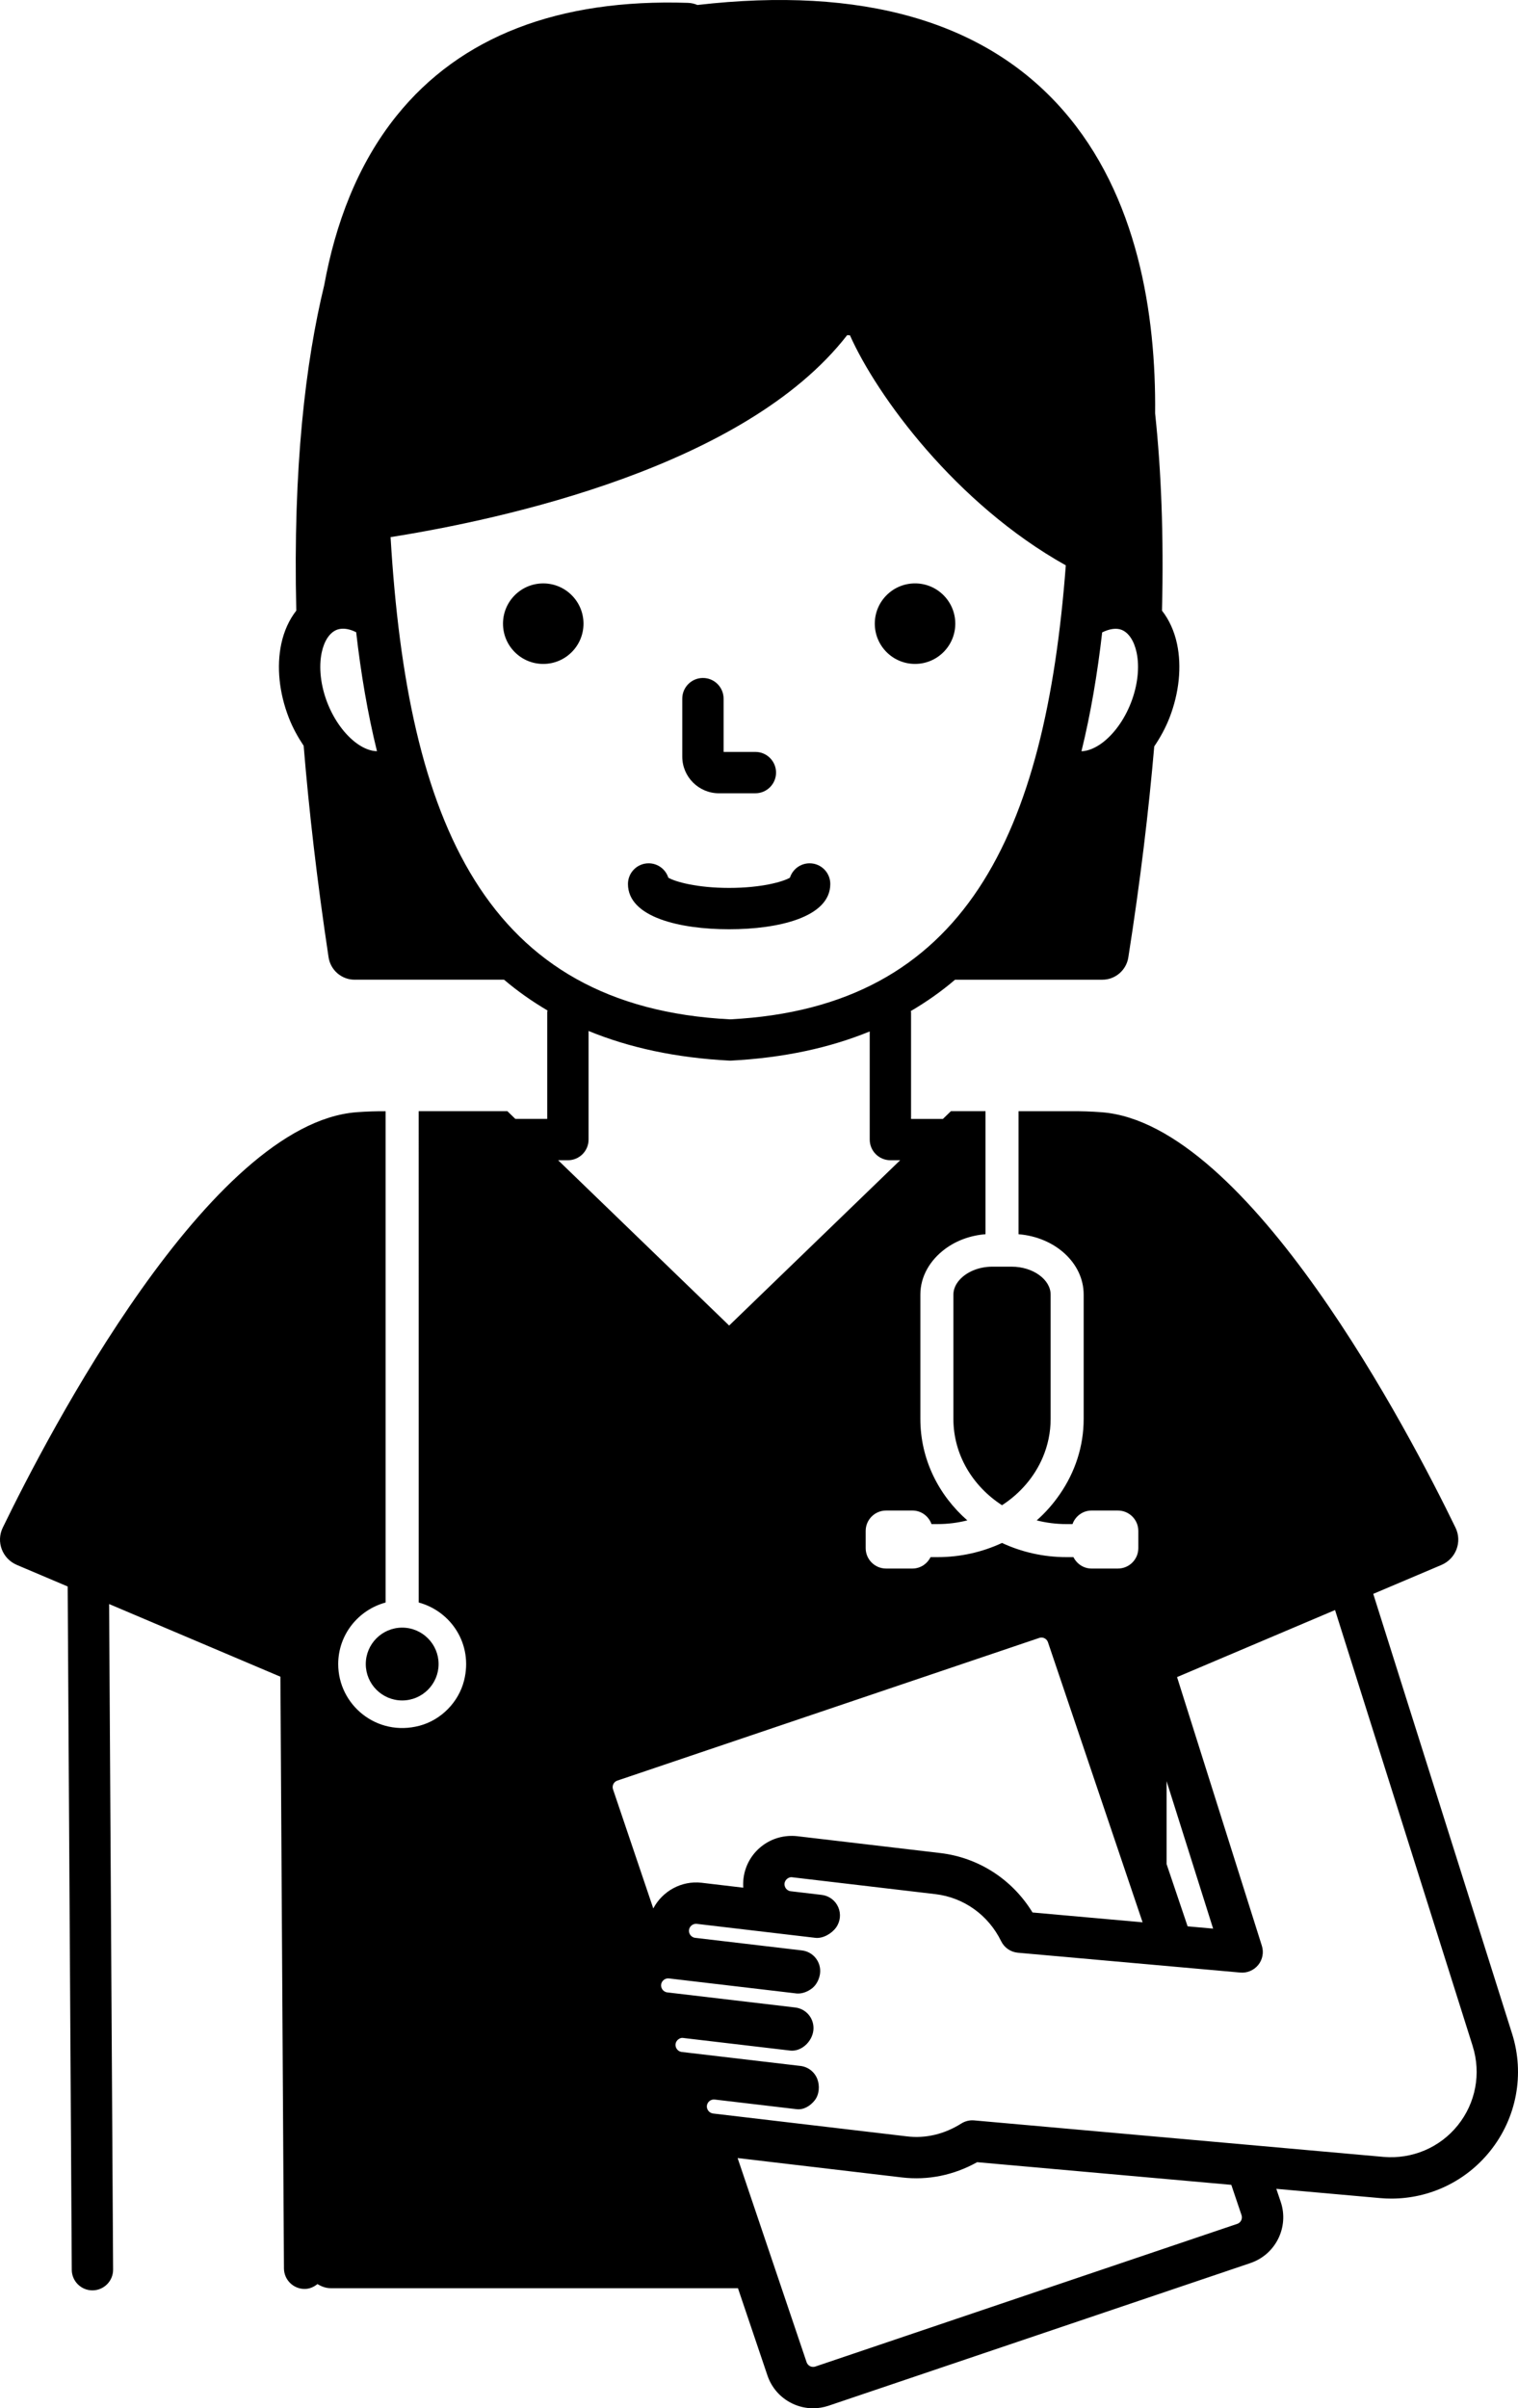 <?xml version="1.0" encoding="UTF-8"?>
<svg id="Layer_1" data-name="Layer 1" xmlns="http://www.w3.org/2000/svg" viewBox="0 0 661.076 1048.328">
  <path d="M297.122,329.356v-25.23c0-4.969,4.031-9,9-9s9,4.031,9,9v23.184h13.84c4.969,0,9,4.031,9,9s-4.031,9-9,9l-15.879.004c-8.801,0-15.961-7.16-15.961-15.957h0ZM398.492,289.004c9.68,0,17.527-7.848,17.527-17.527s-7.848-17.527-17.527-17.527-17.527,7.848-17.527,17.527c.004,9.684,7.848,17.527,17.527,17.527ZM159.292,724.364c0,8.731,7.113,15.844,15.855,15.844s15.855-7.113,15.855-15.844-7.113-15.855-15.855-15.855-15.855,7.113-15.855,15.855ZM648.892,936.414c-10.535,13.137-26.32,20.637-42.984,20.637-1.641,0-3.281-.07-4.934-.223l-45.148-4.023,1.918,5.676c3.703,10.969-2.203,22.91-13.172,26.613v.012l-183.74,62.109c-2.207.738-4.477,1.113-6.742,1.113-3.188,0-6.359-.738-9.297-2.191-5.027-2.496-8.785-6.797-10.578-12.105l-12.836-37.977-177.34-.004c-2.141,0-4.055-.746-5.805-1.789-1.531,1.242-3.398,2.098-5.523,2.113h-.051c-4.945,0-8.973-3.996-9-8.941v-.004l-1.543-257.56-74.594-31.633,1.734,289.7c.027,4.98-3.98,9.023-8.949,9.059h-.051c-4.945,0-8.973-3.996-9-8.941l-1.785-297.46-22.125-9.383c-6.324-2.684-9.145-10.043-6.145-16.223,19.672-40.523,90.059-175.98,154.11-180.84,4.484-.34,8.66-.453,12.629-.422v213.85c-11.855,3.195-20.652,13.938-20.652,26.793,0,17.801,16.805,31.758,35.391,26.848,9.406-2.484,17.055-10.254,19.422-19.691,3.984-15.883-5.75-30.176-19.754-33.953v-66.281l-.008-147.59,38.617-.004,3.473,3.356h13.887v-46.465c0-.254.094-.477.117-.727-6.805-4.004-13.121-8.465-18.926-13.402h-65.137c-5.621,0-10.441-4.188-11.277-9.746-5.062-33.562-8.547-64.074-10.852-92.078-2.496-3.746-4.738-7.773-6.453-12.172-4.23-10.859-5.395-22.289-3.293-32.184,1.199-5.637,3.461-10.539,6.535-14.473-1.48-62.445,4.062-108.31,12.168-141.68,4.789-26.27,14.285-52.352,31.574-73.816C200.497,15.889,243.208-.603,299.594,1.245c1.441.051,2.836.367,4.125.922,71.691-8.25,125.18,7.078,159.05,45.621,32.832,37.375,40.688,89.297,40.277,132.16,2.598,24.367,3.809,52.805,2.988,85.859,3.082,3.934,5.348,8.836,6.551,14.473,2.098,9.902.926,21.332-3.293,32.191-1.754,4.504-4.055,8.629-6.629,12.445-2.406,27.949-6.027,58.395-11.293,91.875-.867,5.527-5.672,9.672-11.266,9.672h-64.188c-5.898,5.047-12.336,9.59-19.277,13.66.008.164.117.301.117.465v46.465h13.887l3.473-3.356h15.066v53.551c-6.699.535-12.746,2.82-17.547,6.375-6.574,4.867-10.824,11.938-10.824,19.906v54.152c0,17.426,7.875,33.129,20.449,44.133-4.148,1.055-8.508,1.617-13.008,1.617h-2.59c-1.238-3.422-4.441-5.898-8.289-5.898l-11.484.004c-4.914,0-8.894,3.981-8.894,8.894v7.461c0,4.914,3.984,8.894,8.894,8.894h11.48c3.481,0,6.418-2.051,7.879-4.965h3c10.09,0,19.641-2.227,28.113-6.176,8.484,3.949,18.035,6.176,28.125,6.176h2.992c1.461,2.914,4.398,4.965,7.879,4.965h11.48c4.914,0,8.894-3.981,8.894-8.894v-7.461c0-4.914-3.981-8.894-8.894-8.894h-11.48c-3.531,0-6.519,2.098-7.957,5.078-.129.27-.23.535-.332.82h-2.582c-4.5,0-8.859-.562-13.008-1.617,3.887-3.402,7.262-7.297,10.156-11.512,6.469-9.414,10.293-20.582,10.293-32.621v-54.152c0-13.781-12.492-25-28.359-26.277v-53.551h22.895c.043,0,.082.012.125.012,4.113-.047,8.492.086,13.168.441,64.055,4.852,134.44,140.31,154.11,180.84,3,6.18.18,13.543-6.144,16.223l-29.684,12.586,60.453,191.43v-.012c5.59,17.637,1.992,36.785-9.609,51.199l.01-.01ZM508.042,811.454l9.156,27.082,11.105.992-20.262-64.172v36.098ZM470.968,327.014c3.348-.055,6.633-1.926,8.539-3.281,5.344-3.801,10.09-10.289,13.008-17.805,2.93-7.508,3.832-15.492,2.461-21.91-1.078-5.062-3.469-8.66-6.574-9.867-2.316-.895-5.293-.41-8.418,1.133-2.055,17.898-4.965,35.25-9.016,51.73h0ZM164.168,326.999c-4.074-16.504-7.004-33.883-9.062-51.805-2.008-.988-3.953-1.52-5.711-1.52-.973,0-1.887.16-2.727.48-3.094,1.207-5.488,4.805-6.562,9.867-1.363,6.418-.469,14.402,2.453,21.91,2.93,7.516,7.672,14.004,13.008,17.805,3.02,2.141,6.004,3.227,8.602,3.262h0ZM317.998,443.719c102.45-5.242,137.27-80.648,146.15-197.62-47.957-26.797-82.297-73.844-94.008-100.15l-1.207-.059c-44.512,57.355-150.04,80.18-198.84,87.918,7.387,123.98,41.117,204.49,147.9,209.92l.005-.009ZM243.064,505.051l74.473,71.957,74.477-71.957h-4.258c-4.969,0-9-4.031-9-9v-47.062c-17.316,7.086-37.391,11.523-60.762,12.715-23.754-1.203-44.137-5.707-61.676-12.922v47.27c0,4.969-4.031,9-9,9h-4.254ZM284.498,830.751c3.953-7.492,12.207-12.203,21.066-11.184l18.121,2.144c-.086-1.312-.059-2.625.094-3.961.664-5.578,3.461-10.57,7.883-14.062,4.434-3.492,9.949-4.992,15.52-4.394l62.277,7.336c16.746,1.969,31.43,11.508,40.195,25.875l47.934,4.277-41.207-121.91c-.422-1.254-1.594-2.051-2.848-2.051-.316,0-.633.059-.949.164l-183.74,62.109c-1.566.527-2.41,2.227-1.883,3.797l17.537,51.86ZM540.678,964.251l-4.457-13.188-110.69-9.863c-10.16,5.672-21.422,7.969-32.707,6.644l-71.598-8.441,30.039,88.867c.348,1.031,1.102,1.535,1.516,1.734.41.211,1.254.492,2.293.152l183.73-62.109v.012c1.566-.539,2.41-2.238,1.871-3.809h.003ZM641.338,890.657v-.012l-59.934-189.79-68.809,29.18,36.926,116.95c.914,2.871.328,6-1.559,8.344-1.898,2.344-4.852,3.598-7.816,3.328l-96.867-8.637c-3.141-.281-5.906-2.18-7.289-5.016-5.566-11.379-16.266-19.031-28.629-20.484l-62.301-7.336c-1.031-.188-1.867.34-2.242.645-.383.293-1.031.949-1.16,2.039-.121,1.078.359,1.863.648,2.238.297.375.953,1.019,2.035,1.148l13.516,1.594c3.164.375,5.894,2.391,7.176,5.309,1.289,2.918.938,6.293-.922,8.883-1.91,2.66-5.695,4.852-8.949,4.512l-51.707-6.094c-1.676-.188-3.211,1.043-3.398,2.684-.129,1.078.352,1.875.648,2.25.293.375.953,1.019,2.027,1.148l46.516,5.484c4.926.586,8.453,5.039,7.887,9.973-.273,2.367-1.527,4.981-3.402,6.457-1.883,1.488-4.328,2.484-6.691,2.32l-55.723-6.562c-1.629-.199-3.211,1.031-3.402,2.684-.121,1.078.352,1.875.648,2.25.293.375.953,1.019,2.035,1.148l55.73,6.574c2.371.281,4.543,1.5,6.023,3.375,1.477,1.887,2.144,4.277,1.859,6.656-.605,4.91-5.234,9.258-10.09,8.719l-46.512-5.473c-1.074-.199-1.875.34-2.258.645-.375.293-1.023.949-1.152,2.027-.195,1.652,1.039,3.223,2.684,3.41l51.707,6.082c3.309.387,6.137,2.578,7.34,5.684,1.141,2.941.852,6.738-1.082,9.234-1.941,2.496-4.875,4.301-7.984,3.902l-35.613-4.195c-1.672-.199-3.211,1.031-3.402,2.684-.188,1.641,1.043,3.211,2.703,3.398l84.383,9.949c8.18,1.008,16.383-.973,23.719-5.602,1.441-.902,3.106-1.383,4.793-1.383.27,0,.527.012.797.035l178.32,15.891c12.445,1.043,24.492-4.043,32.297-13.758,7.809-9.715,10.234-22.605,6.473-34.488l.005-.005ZM236.578,253.957c-9.68,0-17.527,7.848-17.527,17.527s7.848,17.527,17.527,17.527,17.527-7.848,17.527-17.527-7.848-17.527-17.527-17.527h0ZM415.198,563.527v54.152c0,15.527,8.391,29.273,21.176,37.547,7.941-5.144,14.184-12.41,17.773-20.898,2.184-5.164,3.391-10.777,3.391-16.648v-54.152c0-6.574-7.746-12.141-16.91-12.141h-8.531c-5.867,0-11.125,2.301-14.168,5.676-1.703,1.887-2.731,4.102-2.731,6.465h0ZM361.585,384.797c0-4.969-4.031-9-9-9-4.016,0-7.414,2.625-8.574,6.258-3.012,1.781-12.477,4.457-26.48,4.457s-23.473-2.676-26.484-4.457c-1.16-3.633-4.559-6.258-8.574-6.258-4.969,0-9,4.031-9,9,0,14.539,22.758,19.715,44.055,19.715s44.059-5.18,44.059-19.715h-.002Z"/>
</svg>